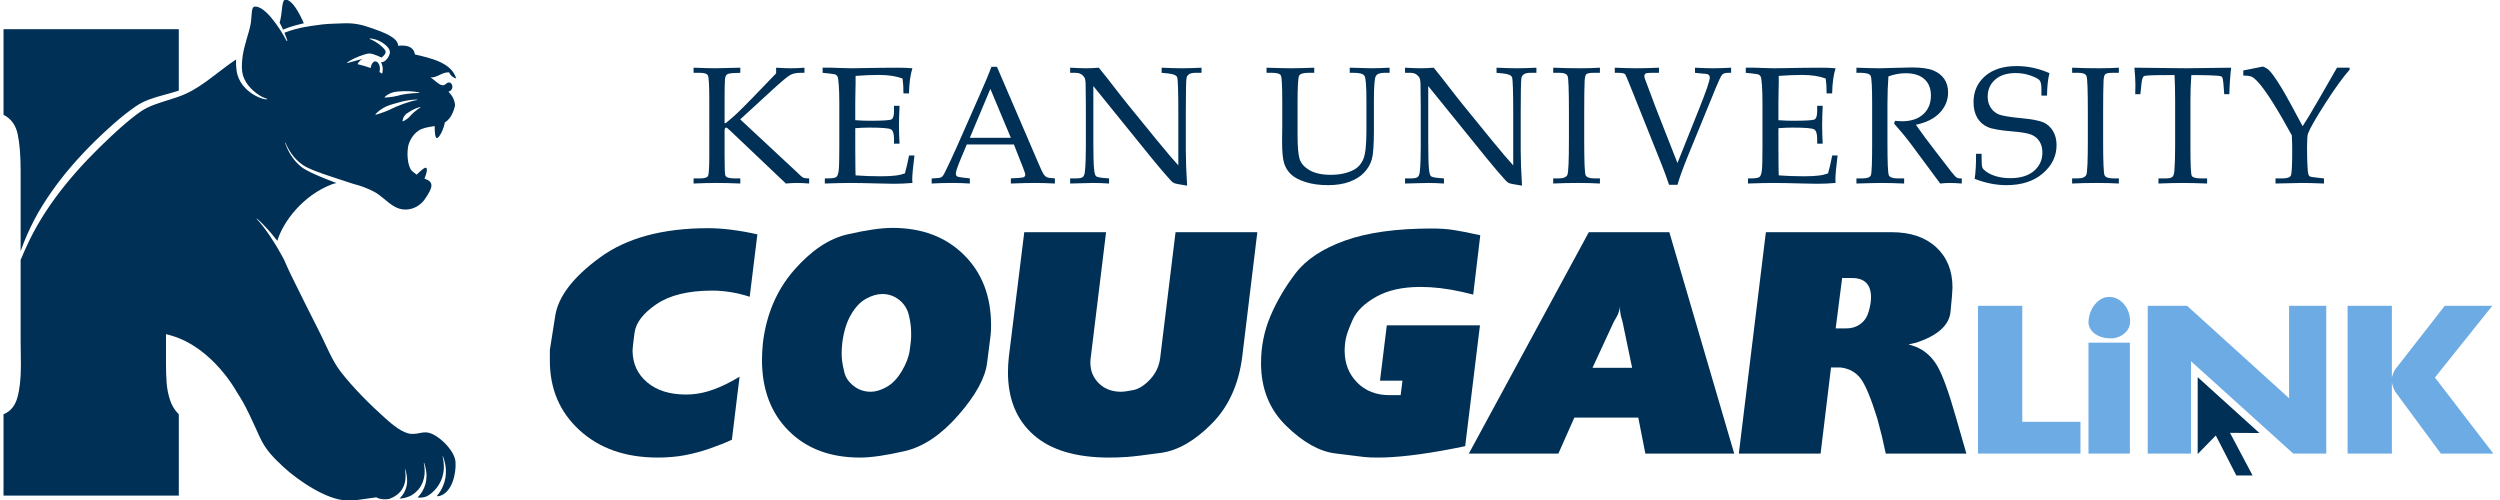 <?xml version="1.0" encoding="utf-8"?>
<!-- Generator: Adobe Illustrator 16.0.3, SVG Export Plug-In . SVG Version: 6.00 Build 0)  -->
<!DOCTYPE svg PUBLIC "-//W3C//DTD SVG 1.1//EN" "http://www.w3.org/Graphics/SVG/1.1/DTD/svg11.dtd">
<svg version="1.1" id="Layer_1" xmlns="http://www.w3.org/2000/svg" xmlns:xlink="http://www.w3.org/1999/xlink" x="0px" y="0px"
	 width="750px" height="150px" viewBox="0 0 750 150" enable-background="new 0 0 750 150" xml:space="preserve">
<g>
	<g>
		<path fill="#003056" d="M227.215,70.307l-2.304,18.72c-3.805-1.231-7.566-1.844-11.263-1.844c-7.125,0-12.695,1.354-16.69,4.055
			c-3.996,2.715-6.191,5.564-6.593,8.588c-0.401,3.007-0.597,4.758-0.597,5.253c0,3.932,1.447,7.139,4.343,9.589
			c2.881,2.46,6.783,3.692,11.713,3.692c2.205,0,4.406-0.323,6.587-0.969c2.186-0.646,4.533-1.643,7.057-2.997l2.401-1.385
			l-2.304,18.911c-1.849,0.871-4.044,1.736-6.602,2.63c-2.548,0.886-5.067,1.561-7.565,2.025c-2.489,0.465-5.18,0.695-8.069,0.695
			c-9.654,0-17.464-2.721-23.425-8.163c-5.972-5.442-8.949-12.402-8.949-20.896c0-1.041,0-2.121,0-3.232
			c0.181-0.982,0.719-4.376,1.608-10.186c0.896-5.815,5.36-11.645,13.381-17.519c8.024-5.883,18.862-8.817,32.516-8.817
			C216.764,68.458,221.688,69.075,227.215,70.307z"/>
		<path fill="#003056" d="M228.877,102.823c1.047-8.543,4.138-15.775,9.263-21.694c5.144-5.927,10.52-9.541,16.148-10.831
			c5.623-1.281,10.099-1.932,13.418-1.932c8.856,0,16.006,2.685,21.45,8.068c5.442,5.37,8.166,12.413,8.166,21.143
			c0,1.462-0.063,2.596-0.186,3.398c-0.122,0.802-0.465,3.448-1.017,7.927c-0.553,4.475-3.408,9.684-8.578,15.606
			c-5.164,5.933-10.544,9.535-16.138,10.827c-5.6,1.28-10.055,1.937-13.386,1.937c-8.915,0-16.045-2.67-21.391-8.01
			c-5.35-5.341-8.029-12.442-8.029-21.284C228.599,106.32,228.696,104.603,228.877,102.823z M252.684,102.871
			c-0.068,0.544-0.118,1.126-0.147,1.742c-0.024,0.62-0.039,1.085-0.039,1.39c0,0.733,0.039,1.505,0.137,2.307
			c0.083,0.793,0.328,1.957,0.686,3.458c0.371,1.507,1.291,2.847,2.772,4.015c1.478,1.16,3.188,1.742,5.164,1.742
			c1.414,0,2.983-0.47,4.705-1.424s3.247-2.538,4.567-4.749c1.315-2.21,2.123-4.317,2.392-6.322
			c0.278-1.992,0.421-3.292,0.421-3.878c0-0.587,0-1.027,0-1.325c0-1.668-0.24-3.433-0.689-5.316
			c-0.465-1.868-1.438-3.393-2.905-4.554c-1.482-1.168-3.169-1.756-5.086-1.756c-1.467,0-3.076,0.456-4.788,1.389
			c-1.731,0.916-3.247,2.524-4.568,4.789C253.983,96.652,253.104,99.489,252.684,102.871z"/>
		<path fill="#003056" d="M302.668,106.933l4.611-37.276h24.541l-4.612,37.729c-0.068,0.305-0.098,0.769-0.098,1.389
			c0,2.514,0.87,4.602,2.587,6.261c1.712,1.671,3.933,2.489,6.642,2.489c0.743,0,1.945-0.166,3.638-0.495
			c1.697-0.342,3.379-1.423,5.075-3.236c1.693-1.81,2.686-3.957,2.999-6.407l4.611-37.729h24.535l-4.519,37.276
			c-1.046,8.352-4.104,15.086-9.179,20.195c-5.072,5.107-10.114,8.006-15.132,8.72c-5.013,0.695-8.465,1.116-10.372,1.243
			c-1.912,0.122-3.647,0.181-5.258,0.181c-9.951,0-17.517-2.27-22.642-6.783c-5.131-4.51-7.708-10.798-7.708-18.858
			C302.389,110.149,302.482,108.59,302.668,106.933z"/>
		<path fill="#003056" d="M444.083,70.581l-2.122,17.796l-3.43-0.826c-4.361-0.979-8.479-1.473-12.352-1.473
			c-5.419,0-9.868,0.994-13.374,2.979c-3.497,1.986-5.82,4.255-6.965,6.788c-1.14,2.538-1.829,4.427-2.079,5.688
			c-0.245,1.246-0.367,2.488-0.367,3.712c0,3.789,1.242,6.952,3.737,9.496c2.493,2.538,5.73,3.805,9.727,3.805h2.401h0.465h0.465
			l0.557-4.338h-6.748l2.038-16.598h27.949l-4.436,36.242l-4.147,0.832c-9.032,1.727-16.388,2.587-22.04,2.587
			c-1.854,0-3.242-0.059-4.201-0.181c-0.953-0.127-3.81-0.485-8.572-1.066c-4.773-0.588-9.684-3.331-14.721-8.26
			c-5.042-4.906-7.561-11.181-7.561-18.809c0-4.989,0.934-9.688,2.817-14.114c1.868-4.43,4.381-8.698,7.517-12.826
			c3.129-4.114,8.068-7.396,14.803-9.82c6.738-2.436,15.454-3.644,26.143-3.644c2.402,0,4.607,0.151,6.598,0.465
			C438.189,69.319,440.816,69.843,444.083,70.581z"/>
		<path fill="#003056" d="M440.654,136.072l35.988-66.416h24.159l19.463,66.416h-26.657l-2.122-10.793h-19.181l-4.791,10.793
			H440.654z M477.749,110.344h11.887l-2.859-13.746l-0.542-1.94c-0.069-0.313-0.123-0.744-0.192-1.296
			c-0.059-0.557-0.059-1.047,0-1.468c-0.181,1.041-0.455,1.96-0.831,2.764l-1.1,1.94L477.749,110.344z"/>
		<path fill="#003056" d="M521.645,136.072l8.118-66.416h37.724c5.662,0,10.109,1.506,13.375,4.519
			c3.263,3.021,4.886,7.041,4.886,12.084c0,0.924-0.196,3.364-0.596,7.335c-0.407,3.962-3.796,7.02-10.193,9.185l-2.396,0.543
			l2.028,0.645c2.774,1.112,4.951,3.02,6.545,5.723c1.604,2.709,3.511,7.967,5.727,15.781l3.048,10.602h-24.18l-1.188-5.344
			l-1.378-5.258c-1.858-5.971-3.508-9.922-4.936-11.869c-1.457-1.931-3.472-3.057-6.049-3.354h-1.197h-1.674l-3.129,25.825H521.645z
			 M550.703,98.529h3.036c1.722,0,3.188-0.439,4.382-1.339c1.214-0.886,2.045-2.142,2.489-3.731c0.465-1.608,0.695-3.013,0.695-4.25
			c0-3.864-1.903-5.8-5.713-5.8h-2.948L550.703,98.529z"/>
	</g>
	<g>
		<path fill="#6DABE4" d="M593.406,136.072V91.741h13.275v34.801h17.459v9.53H593.406z"/>
		<path fill="#6DABE4" d="M626.547,97.02c0-2.172,0.617-4.036,1.84-5.596c1.236-1.55,2.685-2.344,4.367-2.344
			c1.727,0,3.197,0.721,4.431,2.158c1.232,1.438,1.843,3.179,1.843,5.227c0,1.399-0.567,2.588-1.721,3.575
			c-1.141,0.978-2.558,1.473-4.241,1.473c-1.682,0-3.14-0.416-4.37-1.229C627.472,99.463,626.747,98.378,626.547,97.02z
			 M626.547,136.072v-33.268h12.417v33.268H626.547z"/>
		<path fill="#6DABE4" d="M704.279,136.072V91.741h13.283v21.513c0.205-0.725,0.396-1.305,0.581-1.711
			c0.182-0.416,0.441-0.807,0.764-1.179l14.52-18.623h14.261l-17.215,21.513L748,136.072h-15.747l-13.346-18.089
			c-0.322-0.41-0.592-0.86-0.792-1.399c-0.211-0.537-0.396-1.109-0.553-1.725v21.213H704.279z"/>
		<polygon fill-rule="evenodd" clip-rule="evenodd" fill="#003056" points="659.303,113.146 659.303,136.215 664.742,130.645 
			670.894,142.631 675.773,142.631 669.001,129.853 677.827,129.91 		"/>
		<polygon fill-rule="evenodd" clip-rule="evenodd" fill="#6DABE4" points="644.319,136.072 657.299,136.072 657.299,108.369 
			687.972,136.072 697.875,136.072 697.875,91.741 686.729,91.741 686.729,119.476 656.125,91.741 644.319,91.741 		"/>
	</g>
</g>
<g>
	<path fill="#003056" d="M222.065,35.814L238.72,51.32l1.515,1.441c0.309,0.309,0.622,0.513,0.939,0.61s0.843,0.146,1.575,0.146
		v1.539c-1.335-0.115-2.507-0.171-3.516-0.171c-1.059,0-2.215,0.057-3.468,0.171L218.94,39.086c-0.57-0.537-0.92-0.806-1.05-0.806
		c-0.343,0-0.513,0.318-0.513,0.953v7.448c0,3.63,0.073,5.616,0.221,5.958c0.245,0.586,1.129,0.879,2.65,0.879h1.841v1.539
		c-2.658-0.115-5.015-0.171-7.069-0.171c-2.152,0-4.469,0.057-6.947,0.171v-1.539h1.979c1.302,0,2.084-0.24,2.344-0.72
		c0.261-0.479,0.391-2.552,0.391-6.214V30.246c0-4.477-0.13-6.996-0.391-7.558c-0.26-0.562-1.042-0.842-2.344-0.842h-1.979v-1.539
		c2.984,0.114,5.146,0.171,6.482,0.171c0.962,0,3.474-0.057,7.534-0.171v1.539l-1.938,0.073c-1.113,0.049-1.817,0.2-2.111,0.452
		c-0.295,0.252-0.479,0.753-0.553,1.502c-0.073,0.749-0.109,2.906-0.109,6.471v6.594h0.341c1.335-1.091,2.482-2.088,3.443-2.992
		c0.961-0.903,2.54-2.486,4.737-4.749l6.936-7.18v-1.709c1.791,0.114,3.272,0.171,4.444,0.171c1.221,0,2.572-0.057,4.054-0.171
		v1.539h-1.318c-1.173,0-2.165,0.224-2.979,0.671s-2.694,2.023-5.641,4.725L222.065,35.814z"/>
	<path fill="#003056" d="M256.581,38.452v5.993l0.024,3.449c0,2.152,0.024,3.726,0.073,4.721c2.381,0.179,4.932,0.269,7.655,0.269
		c1.826,0,3.357-0.081,4.598-0.244c0.799-0.098,1.646-0.309,2.543-0.635c0.407-1.433,0.823-3.224,1.248-5.372h1.611
		c-0.439,3.576-0.659,5.96-0.659,7.151l0.049,1.103c-1.873,0.163-3.712,0.244-5.519,0.244l-3.835-0.073
		c-4.232-0.115-7.342-0.171-9.327-0.171c-1.905,0-4.438,0.057-7.596,0.171v-1.539h0.758c1.416,0,2.308-0.138,2.674-0.415
		c0.366-0.276,0.61-0.928,0.732-1.953c0.122-1.026,0.184-3.289,0.184-6.789V30.955c0-2.198-0.054-3.997-0.159-5.397
		c-0.106-1.4-0.22-2.234-0.342-2.502c-0.122-0.269-0.297-0.477-0.525-0.623c-0.228-0.146-0.928-0.277-2.1-0.391l-1.881-0.195v-1.539
		h2.638l2.589,0.085c1.448,0.057,2.547,0.085,3.296,0.085l9.377-0.143l4.445-0.028c1.514-0.016,3.044,0.041,4.591,0.171
		c-0.619,1.934-0.961,4.449-1.026,7.546h-1.66c0-1.791-0.09-3.28-0.269-4.469c-1.921-0.717-4.282-1.075-7.082-1.075
		c-2.23,0-4.566,0.098-7.008,0.292c0.016,1.528,0,3.055-0.049,4.583l-0.049,3.753v4.949c1.611,0.114,3.036,0.17,4.273,0.17
		c3.874,0,6.067-0.134,6.581-0.403c0.513-0.269,0.77-1.103,0.77-2.503v-1.587h1.66c-0.114,2.458-0.171,4.42-0.171,5.885
		c0,1.547,0.057,3.37,0.171,5.47h-1.66v-1.417c0-1.563-0.306-2.519-0.916-2.869s-2.764-0.525-6.459-0.525
		C259.463,38.28,258.046,38.337,256.581,38.452z"/>
	<path fill="#003056" d="M304.167,43.335H290.04l-1.655,3.931c-1.091,2.605-1.637,4.201-1.637,4.786
		c0,0.375,0.102,0.644,0.306,0.806c0.203,0.163,0.721,0.293,1.551,0.391l2.345,0.269v1.539c-1.563-0.115-3.321-0.171-5.275-0.171
		c-2.344,0-4.403,0.057-6.178,0.171v-1.539l0.732-0.024c1.139-0.033,1.876-0.15,2.21-0.354s0.688-0.704,1.063-1.502
		c1.155-2.344,2.336-4.875,3.541-7.594l6.715-15.213c1.791-4.037,3.012-6.968,3.663-8.792h1.66l12.356,28.742
		c0.83,1.954,1.384,3.13,1.661,3.529c0.276,0.399,0.594,0.684,0.952,0.854c0.358,0.171,1.164,0.29,2.417,0.354v1.539
		c-2.116-0.115-4.135-0.171-6.056-0.171c-1.791,0-4.176,0.057-7.155,0.171v-1.539l2.418-0.146c0.863-0.064,1.376-0.154,1.538-0.269
		c0.245-0.179,0.366-0.407,0.366-0.684c0-0.293-0.244-1.058-0.732-2.295L304.167,43.335z M290.95,41.333h12.303l-6.147-14.67
		L290.95,41.333z"/>
	<path fill="#003056" d="M328.003,25.817v16.88c0,3.843,0.074,6.522,0.222,8.037c0.114,1.156,0.306,1.86,0.576,2.113
		c0.27,0.253,1.052,0.436,2.345,0.55l1.571,0.122v1.539c-1.779-0.115-3.386-0.171-4.821-0.171c-0.995,0-3.279,0.057-6.852,0.171
		v-1.539h1.758c1.058,0,1.75-0.146,2.075-0.439c0.326-0.293,0.529-0.871,0.611-1.734c0.179-1.791,0.269-4.225,0.269-7.302V31.907
		c0-2.279-0.024-4.533-0.073-6.764c-0.033-0.944-0.159-1.591-0.379-1.941c-0.22-0.35-0.541-0.664-0.964-0.94
		c-0.425-0.276-1.019-0.415-1.783-0.415h-1.514v-1.539c2.067,0.114,3.646,0.171,4.737,0.171c1.172,0,2.458-0.057,3.858-0.171
		c1.611,1.97,3.129,3.887,4.554,5.751c1.425,1.864,2.902,3.74,4.433,5.629l8.352,10.256c3.012,3.68,5.185,6.235,6.52,7.667V33.934
		c0-6.561-0.118-10.147-0.354-10.757c-0.236-0.61-1.177-0.997-2.821-1.16l-1.831-0.17v-1.539c2.621,0.114,4.656,0.171,6.104,0.171
		c1.515,0,3.468-0.057,5.861-0.171v1.539h-1.881c-1.514,0-2.385,0.505-2.612,1.514c-0.146,0.667-0.22,4.233-0.22,10.695v11.014
		c0,2.963,0.13,6.504,0.391,10.623c-2.214-0.342-3.5-0.591-3.858-0.745c-0.358-0.155-0.7-0.411-1.025-0.769
		c-1.808-2.003-3.704-4.227-5.69-6.669L328.003,25.817z"/>
	<path fill="#003056" d="M379.963,21.846v-1.539c3.337,0.114,5.764,0.171,7.277,0.171c1.596,0,3.939-0.057,7.033-0.171v1.539h-1.783
		c-1.53,0-2.45,0.293-2.76,0.879c-0.31,0.586-0.463,3.24-0.463,7.961v9.572c0,3.5,0.19,5.934,0.573,7.302
		c0.382,1.367,1.371,2.524,2.968,3.467c1.595,0.945,3.727,1.417,6.397,1.417c2.751,0,5.071-0.504,6.959-1.514
		c1.303-0.7,2.254-1.786,2.857-3.26c0.602-1.473,0.903-4.27,0.903-8.388v-9.206c0-4.265-0.191-6.704-0.574-7.314
		c-0.382-0.61-1.438-0.916-3.162-0.916h-1.27v-1.539c3.376,0.114,5.522,0.171,6.436,0.171c1.484,0,3.328-0.057,5.53-0.171v1.539
		h-1.67c-1.293,0-2.123,0.346-2.491,1.038c-0.368,0.692-0.552,3.122-0.552,7.29v9.157c0,4.184-0.207,7.005-0.622,8.461
		c-0.415,1.457-1.174,2.771-2.272,3.944c-1.099,1.172-2.563,2.1-4.395,2.784c-1.832,0.684-3.985,1.025-6.459,1.025
		c-2.556,0-4.795-0.305-6.716-0.916s-3.367-1.363-4.334-2.259c-0.97-0.895-1.67-1.99-2.101-3.285
		c-0.432-1.294-0.647-3.496-0.647-6.605l0.05-4.64v-7.448c0-4.591-0.135-7.163-0.403-7.717c-0.269-0.553-1.127-0.83-2.577-0.83
		H379.963z"/>
	<path fill="#003056" d="M428.471,25.817v16.88c0,3.843,0.073,6.522,0.221,8.037c0.115,1.156,0.307,1.86,0.576,2.113
		c0.271,0.253,1.052,0.436,2.344,0.55l1.572,0.122v1.539c-1.779-0.115-3.386-0.171-4.82-0.171c-0.996,0-3.28,0.057-6.853,0.171
		v-1.539h1.758c1.059,0,1.751-0.146,2.076-0.439c0.325-0.293,0.529-0.871,0.61-1.734c0.179-1.791,0.269-4.225,0.269-7.302V31.907
		c0-2.279-0.024-4.533-0.073-6.764c-0.033-0.944-0.158-1.591-0.379-1.941c-0.22-0.35-0.541-0.664-0.964-0.94
		c-0.424-0.276-1.019-0.415-1.783-0.415h-1.514v-1.539c2.067,0.114,3.646,0.171,4.738,0.171c1.171,0,2.457-0.057,3.857-0.171
		c1.611,1.97,3.129,3.887,4.554,5.751c1.425,1.864,2.902,3.74,4.433,5.629l8.352,10.256c3.012,3.68,5.185,6.235,6.52,7.667V33.934
		c0-6.561-0.118-10.147-0.354-10.757c-0.235-0.61-1.176-0.997-2.819-1.16l-1.831-0.17v-1.539c2.621,0.114,4.655,0.171,6.104,0.171
		c1.515,0,3.469-0.057,5.861-0.171v1.539h-1.881c-1.514,0-2.385,0.505-2.611,1.514c-0.147,0.667-0.221,4.233-0.221,10.695v11.014
		c0,2.963,0.131,6.504,0.391,10.623c-2.214-0.342-3.5-0.591-3.858-0.745c-0.357-0.155-0.7-0.411-1.025-0.769
		c-1.808-2.003-3.703-4.227-5.689-6.669L428.471,25.817z"/>
	<path fill="#003056" d="M465.965,53.518h1.537c1.515,0,2.423-0.366,2.724-1.099c0.301-0.733,0.452-4.241,0.452-10.525v-8.278
		c0-6.512-0.131-10.102-0.391-10.769c-0.261-0.668-1.042-1.001-2.345-1.001h-1.978v-1.539c2.707,0.114,5.381,0.171,8.023,0.171
		c2.202,0,4.198-0.057,5.992-0.171v1.539h-1.889c-1.163,0-1.892,0.139-2.185,0.415c-0.296,0.277-0.467,0.977-0.516,2.1
		c-0.083,1.743-0.123,4.844-0.123,9.305v8.424c0,6.333,0.139,9.821,0.417,10.464c0.277,0.644,1.169,0.964,2.675,0.964h1.62v1.539
		c-2.005-0.115-4.191-0.171-6.556-0.171c-2.756,0-5.243,0.057-7.46,0.171V53.518z"/>
	<path fill="#003056" d="M500.723,55.447c-0.731-2.181-1.48-4.225-2.246-6.129l-8.742-21.856c-1.254-3.158-1.986-4.884-2.199-5.177
		c-0.211-0.293-0.911-0.439-2.098-0.439h-1.003v-1.539c2.545,0.114,4.709,0.171,6.49,0.171c1.881,0,4.136-0.057,6.764-0.171v1.539
		h-2.411c-0.827,0-1.362,0.078-1.604,0.234c-0.243,0.156-0.364,0.398-0.364,0.726c0,0.214,0.04,0.452,0.121,0.714l3.159,8.444
		l6.646,16.942l6.457-16.154c2.159-5.389,3.237-8.542,3.237-9.458c0-0.74-0.445-1.126-1.337-1.158l-0.999-0.073l-2.097-0.217v-1.539
		c2.16,0.114,3.938,0.171,5.333,0.171c1.462,0,3.295-0.057,5.502-0.171v1.539h-0.978c-0.781,0-1.348,0.183-1.696,0.549
		c-0.352,0.366-0.981,1.665-1.893,3.895l-8.23,20.098c-1.546,3.777-2.646,6.797-3.296,9.06H500.723z"/>
	<path fill="#003056" d="M533.53,38.452v5.993l0.022,3.449c0,2.152,0.024,3.726,0.074,4.721c2.38,0.179,4.932,0.269,7.654,0.269
		c1.826,0,3.358-0.081,4.599-0.244c0.799-0.098,1.646-0.309,2.543-0.635c0.408-1.433,0.823-3.224,1.247-5.372h1.611
		c-0.439,3.576-0.659,5.96-0.659,7.151l0.049,1.103c-1.871,0.163-3.711,0.244-5.518,0.244l-3.835-0.073
		c-4.231-0.115-7.342-0.171-9.328-0.171c-1.904,0-4.436,0.057-7.595,0.171v-1.539h0.758c1.416,0,2.308-0.138,2.674-0.415
		c0.366-0.276,0.61-0.928,0.731-1.953c0.123-1.026,0.184-3.289,0.184-6.789V30.955c0-2.198-0.053-3.997-0.158-5.397
		c-0.105-1.4-0.221-2.234-0.342-2.502c-0.123-0.269-0.297-0.477-0.525-0.623c-0.228-0.146-0.928-0.277-2.099-0.391l-1.881-0.195
		v-1.539h2.637l2.588,0.085c1.449,0.057,2.549,0.085,3.298,0.085l9.377-0.143l4.443-0.028c1.515-0.016,3.045,0.041,4.591,0.171
		c-0.619,1.934-0.96,4.449-1.025,7.546h-1.66c0-1.791-0.09-3.28-0.27-4.469c-1.921-0.717-4.281-1.075-7.081-1.075
		c-2.23,0-4.566,0.098-7.008,0.292c0.016,1.528,0,3.055-0.05,4.583l-0.047,3.753v4.949c1.61,0.114,3.036,0.17,4.272,0.17
		c3.875,0,6.068-0.134,6.58-0.403c0.514-0.269,0.771-1.103,0.771-2.503v-1.587h1.66c-0.114,2.458-0.17,4.42-0.17,5.885
		c0,1.547,0.056,3.37,0.17,5.47h-1.66v-1.417c0-1.563-0.306-2.519-0.916-2.869s-2.764-0.525-6.46-0.525
		C536.411,38.28,534.993,38.337,533.53,38.452z"/>
	<path fill="#003056" d="M574.759,37.426c1.596,2.295,3.573,4.965,5.934,8.01l4.689,6.081c0.83,1.042,1.382,1.636,1.66,1.782
		c0.276,0.147,0.562,0.22,0.854,0.22h0.636v1.539c-1.353-0.115-2.533-0.171-3.541-0.171c-0.929,0-1.905,0.057-2.931,0.171
		l-8.646-11.673c-1.611-2.149-3.337-4.249-5.177-6.3l0.244-0.831c0.945,0.082,1.646,0.123,2.101,0.123c2.718,0,4.847-0.7,6.386-2.1
		c1.539-1.4,2.308-3.272,2.308-5.617c0-2.1-0.651-3.74-1.954-4.921c-1.302-1.18-3.183-1.771-5.642-1.771
		c-1.708,0-3.427,0.318-5.152,0.953c-0.195,2.588-0.292,5.356-0.292,8.303v11.795c0,5.747,0.138,8.934,0.415,9.56
		c0.276,0.627,1.172,0.94,2.687,0.94h1.905v1.539c-2.704-0.115-4.941-0.171-6.716-0.171c-1.4,0-3.932,0.057-7.596,0.171v-1.539
		h1.833c1.398,0,2.229-0.305,2.49-0.916c0.261-0.61,0.391-3.822,0.391-9.633V31.223c0-5.046-0.151-7.871-0.452-8.474
		c-0.303-0.602-1.282-0.903-2.942-0.903h-1.319v-1.539c3.029,0.114,5.34,0.171,6.936,0.171c1.075,0,2.621-0.041,4.641-0.122
		c2.343-0.081,4.027-0.122,5.054-0.122c2.817,0,4.953,0.297,6.411,0.892c1.456,0.594,2.563,1.453,3.321,2.576
		c0.756,1.124,1.134,2.467,1.134,4.03c0,2.295-0.826,4.322-2.478,6.08C580.298,35.57,577.9,36.775,574.759,37.426z"/>
	<path fill="#003056" d="M614.842,21.944c-0.456,1.693-0.7,3.939-0.732,6.74h-1.685V26.73c0-1.27-0.171-2.132-0.514-2.588
		c-0.342-0.456-1.233-0.94-2.674-1.453s-2.959-0.77-4.555-0.77c-2.604,0-4.652,0.659-6.142,1.975
		c-1.488,1.317-2.234,3.007-2.234,5.072c0,1.3,0.307,2.417,0.916,3.352c0.611,0.935,1.433,1.609,2.467,2.024
		c1.034,0.414,3.228,0.78,6.58,1.096c3.354,0.326,5.622,0.758,6.802,1.295c1.181,0.538,2.124,1.401,2.832,2.59
		c0.709,1.188,1.063,2.598,1.063,4.227c0,3.273-1.366,6.091-4.102,8.453s-6.384,3.542-10.941,3.542
		c-1.562,0-3.138-0.159-4.725-0.476c-1.586-0.317-3.187-0.785-4.798-1.404c0.293-1.953,0.431-4.46,0.415-7.521h1.66v1.221
		c0,1.58,0.081,2.556,0.244,2.931c0.162,0.375,0.546,0.773,1.147,1.196c0.896,0.635,1.961,1.12,3.199,1.453
		c1.236,0.334,2.572,0.501,4.006,0.501c3.076,0,5.452-0.725,7.129-2.174c1.678-1.448,2.516-3.288,2.516-5.519
		c0-1.302-0.285-2.405-0.855-3.309c-0.569-0.903-1.366-1.575-2.392-2.014c-1.026-0.44-2.922-0.773-5.69-1.001
		c-3.679-0.293-6.178-0.732-7.497-1.319c-1.317-0.586-2.352-1.51-3.102-2.771c-0.749-1.261-1.122-2.828-1.122-4.701
		c0-3.175,1.147-5.771,3.442-7.79c2.296-2.019,5.471-3.028,9.523-3.028c1.629,0,3.261,0.175,4.897,0.525
		C611.558,20.694,613.196,21.228,614.842,21.944z"/>
	<path fill="#003056" d="M621.64,53.518h1.539c1.513,0,2.421-0.366,2.724-1.099c0.301-0.733,0.45-4.241,0.45-10.525v-8.278
		c0-6.512-0.131-10.102-0.391-10.769c-0.261-0.668-1.042-1.001-2.343-1.001h-1.979v-1.539c2.707,0.114,5.383,0.171,8.024,0.171
		c2.201,0,4.199-0.057,5.993-0.171v1.539h-1.891c-1.161,0-1.89,0.139-2.185,0.415c-0.294,0.277-0.467,0.977-0.516,2.1
		c-0.081,1.743-0.123,4.844-0.123,9.305v8.424c0,6.333,0.139,9.821,0.417,10.464c0.279,0.644,1.171,0.964,2.677,0.964h1.62v1.539
		c-2.007-0.115-4.191-0.171-6.556-0.171c-2.757,0-5.244,0.057-7.462,0.171V53.518z"/>
	<path fill="#003056" d="M657.4,22.53c-0.18,2.442-0.27,5.015-0.27,7.716v13.919c0,5.177,0.131,8.03,0.391,8.56
		c0.261,0.529,1.189,0.793,2.784,0.793h1.831v1.539c-2.881-0.115-5.322-0.171-7.326-0.171c-2.018,0-4.442,0.057-7.276,0.171v-1.539
		h2.051c1.075,0,1.774-0.142,2.101-0.427c0.325-0.285,0.529-0.842,0.61-1.672c0.163-1.905,0.244-4.363,0.244-7.375V30.1
		c0-2.751-0.057-5.274-0.171-7.57h-2.485c-4.011,0-6.22,0.094-6.626,0.281c-0.406,0.188-0.674,0.916-0.804,2.186l-0.341,3.272
		h-1.538l0.048-2.906c0-1.172-0.097-2.857-0.292-5.055c8.791,0.114,13.959,0.171,15.506,0.171l13.503-0.171
		c-0.308,2.751-0.486,5.405-0.536,7.96h-1.539l-0.243-3.199c-0.098-1.106-0.237-1.762-0.415-1.965
		c-0.179-0.204-0.578-0.33-1.197-0.379c-1.791-0.13-3.826-0.195-6.104-0.195H657.4z"/>
	<path fill="#003056" d="M690.791,37.865c0.994-1.5,2.564-4.108,4.713-7.825l5.594-9.732h3.783v0.611
		c-1.986,2.233-4.419,5.599-7.302,10.098c-2.881,4.499-4.606,7.515-5.177,9.047c-0.195,0.537-0.292,1.91-0.292,4.119
		c0,2.942,0.072,5.274,0.22,6.996c0.097,0.927,0.264,1.483,0.5,1.67c0.235,0.187,1.071,0.345,2.503,0.475l1.855,0.195v1.539
		c-2.837-0.115-5.055-0.171-6.652-0.171l-7.877,0.171v-1.539h2.087c1.389,0,2.225-0.284,2.503-0.853
		c0.277-0.568,0.417-3.136,0.417-7.702c0-1.333-0.041-2.786-0.122-4.363c-2.1-3.853-4.038-7.186-5.812-9.998
		c-1.774-2.813-3.273-4.869-4.494-6.17c-0.667-0.715-1.249-1.187-1.745-1.415c-0.498-0.227-1.331-0.341-2.503-0.341v-1.539
		c0.667-0.13,1.978-0.391,3.932-0.781l1.928-0.391c0.749,0.277,1.353,0.626,1.809,1.05c0.813,0.765,2.058,2.515,3.735,5.25
		C685.68,28.366,687.812,32.232,690.791,37.865z"/>
</g>
<path fill="#003056" d="M1.057,34.438V8.767h52.581v18.424c-1.543,0.508-3.124,0.917-4.698,1.352
	c-2.84,0.783-5.774,1.648-8.212,3.361c-0.994,0.699-1.979,1.406-2.937,2.154c-1.261,0.984-2.482,2.017-3.687,3.071
	c-1.934,1.692-3.823,3.454-5.657,5.256c-2.383,2.343-4.672,4.776-6.861,7.3c-2.169,2.5-4.211,5.114-6.111,7.824
	c-1.905,2.719-3.689,5.548-5.22,8.496c-0.756,1.458-1.474,2.938-2.139,4.44c-0.656,1.483-1.242,2.993-1.781,4.523
	c-0.049,0.138-0.097,0.275-0.146,0.413V51.125c0-4.493-0.295-8.115-0.883-10.869C4.718,37.501,3.301,35.562,1.057,34.438
	 M84.925,8.885c0.453-0.194,0.913-0.374,1.376-0.542c1.419-0.513,3.306-1.03,4.847-1.368c-1.443-3.283-3.528-7.063-5.482-7.077
	c-1.152-0.007-0.944,3.28-1.522,5.879c-0.077,0.347-0.161,0.694-0.251,1.045c0.101,0.184,0.2,0.369,0.296,0.554
	C84.448,7.872,84.692,8.375,84.925,8.885 M136.658,138.637c0.216,3.422-1.017,9.075-4.756,10.15
	c-0.289,0.082-0.586,0.089-0.873,0.051c0.805-0.95,1.466-2.022,1.935-3.18c0.303-0.751,0.534-1.531,0.667-2.331
	c0.134-0.811,0.166-1.617,0.141-2.437c-0.059-0.793-0.16-1.576-0.36-2.349c-0.146-0.565-0.331-1.117-0.53-1.665
	c-0.081,0.022-0.112,0.005-0.094,0.087l0.085,0.387c0.08,0.362,0.137,0.729,0.186,1.098c0.107,0.811,0.115,1.621,0.069,2.436
	c-0.084,0.826-0.225,1.636-0.487,2.426c-0.249,0.748-0.588,1.469-1.004,2.138c-0.748,1.2-1.741,2.24-2.902,3.046
	c-0.331,0.197-0.703,0.411-0.812,0.45c-0.839,0.303-1.763,0.427-2.666,0.301c0.544-0.547,1.026-1.156,1.431-1.825
	c0.833-1.38,1.25-2.96,1.273-4.567c0.02-1.378-0.293-2.715-0.727-4.014c-0.048,0.013-0.113,0.002-0.103,0.06
	c0.02,0.105,0.04,0.207,0.059,0.312c0.062,0.327,0.113,0.655,0.146,0.987c0.069,0.715,0.095,1.434,0.022,2.149
	c-0.159,1.568-0.704,3.082-1.696,4.321c-0.611,0.763-1.349,1.398-2.173,1.904c-0.709,0.39-2.03,0.969-3.637,0.99
	c0.104-0.1,0.205-0.202,0.304-0.31c1.105-1.191,1.774-2.685,1.955-4.299c0.13-1.424-0.115-2.793-0.525-4.152
	c-0.037,0.009-0.113,0.003-0.106,0.047c0.012,0.077,0.024,0.155,0.037,0.232c0.045,0.294,0.082,0.587,0.109,0.883
	c0.06,0.64,0.051,1.286-0.02,1.924c-0.176,1.588-0.874,3.095-2.065,4.176c-0.831,0.752-1.813,1.272-2.861,1.629
	c-0.048,0.007-0.098,0.014-0.151,0.023c-2.45,0.341-3.633-0.523-3.633-0.523s-1.575,0.234-2.364,0.338
	c-3.038,0.407-3.438,0.609-6.506,0.582c-6.029-0.051-14.85-6.18-18.963-9.996c-3.143-2.915-5.382-5.192-7.121-8.964
	c-2.173-4.709-4.084-9.332-6.911-13.553c0,0-7.145-13.356-19.754-16.961c-0.458-0.13-0.954-0.265-1.482-0.404v8.669
	c0,2.353,0.064,4.373,0.2,6.057c0.134,1.686,0.467,3.354,1.001,5.012c0.532,1.657,1.417,3.1,2.645,4.328v24.38H1.057v-24.39
	c2.085-0.854,3.473-2.537,4.169-5.053c0.695-2.514,1.042-5.696,1.042-9.547c0-1.658-0.014-2.98-0.041-3.971
	c-0.026-0.989-0.039-2.074-0.039-3.25V77.971c0.892-2.083,1.789-4.166,2.792-6.197c1.426-2.888,3.041-5.682,4.806-8.375
	c1.795-2.739,3.738-5.38,5.793-7.929c2.083-2.581,4.282-5.067,6.563-7.472c2.291-2.412,4.667-4.74,7.095-7.013
	c2.424-2.271,4.906-4.481,7.548-6.497c1.02-0.779,2.06-1.511,3.21-2.087c1.462-0.731,3.007-1.276,4.561-1.777
	c1.571-0.508,3.158-0.969,4.717-1.514c1.516-0.53,2.978-1.163,4.381-1.944c2.708-1.507,5.17-3.398,7.623-5.279
	c1.818-1.394,3.639-2.78,5.552-4.039c-0.007,0.16-0.015,0.319-0.017,0.479c-0.015,0.829,0.022,1.657,0.119,2.481
	c0.069,0.59,0.161,1.17,0.334,1.741c0.45,1.479,1.284,2.798,2.357,3.904c1.077,1.112,2.381,2.013,3.793,2.646
	c0.655,0.293,1.333,0.548,2.044,0.667c0.165,0.028,0.33,0.045,0.498,0.038c0.023-0.001,0.138,0.004,0.156-0.018
	c0.01-0.012-0.005-0.087-0.007-0.103c0-0.011-0.001-0.102-0.01-0.102c-0.055,0.002-0.111-0.005-0.165-0.015
	c-0.143-0.024-0.28-0.068-0.415-0.116c-0.618-0.221-1.2-0.549-1.751-0.901c-0.623-0.397-1.212-0.845-1.762-1.337
	c-1.084-0.969-2.039-2.119-2.664-3.438c-0.329-0.695-0.561-1.434-0.671-2.195c-0.115-0.8-0.112-1.627-0.083-2.433
	c0.059-1.656,0.331-3.297,0.727-4.904c0.391-1.614,0.911-3.195,1.351-4.797c0.219-0.795,0.433-1.599,0.566-2.415
	c0.135-0.823,0.178-1.658,0.237-2.488c0.03-0.406,0.063-0.813,0.125-1.216c0.055-0.356,0.127-0.75,0.335-1.054
	c0.229-0.333,0.612-0.326,0.977-0.275c0.385,0.053,0.756,0.185,1.104,0.357c0.682,0.338,1.288,0.819,1.844,1.333
	c0.571,0.528,1.098,1.101,1.594,1.699c1.775,2.133,3.267,4.51,4.586,6.946c0.052-0.027,0.104-0.053,0.157-0.081
	c0.049-0.025-0.001-0.101-0.015-0.145c-0.072-0.228-0.148-0.454-0.227-0.681c-0.19-0.54-0.396-1.075-0.617-1.603
	c2.026-0.797,4.14-1.355,6.28-1.757c0.003,0.005,0.005,0.011,0.007,0.017c1.251-0.238,2.528-0.43,3.806-0.578
	c0.354-0.051,0.706-0.103,1.059-0.152c1.635-0.223,4.938-0.288,6.586-0.355c2.983-0.125,5.419,0.359,8.232,1.376
	c1.235,0.446,3.94,1.295,5.89,2.485c1.328,0.809,2.303,1.777,2.226,2.88c2.214-0.259,4.673,0.051,5.066,2.594
	c0.006,0.046,3.097,0.625,5.703,1.537c3.335,1.165,5.828,2.826,6.697,5.694c-0.691-0.159-1.784-0.839-2.099-1.822
	c-0.116-0.027-0.235-0.04-0.36-0.039c-1.948,0.029-3.179,1.593-5.296,1.554c1.326,0.621,3.217,3.272,4.587,1.968
	c1.841-1.75,2.999,1.773,0.804,2.274c1.186,1.173,1.977,2.586,1.99,4.279c-0.49,1.912-1.307,3.685-2.679,4.7
	c-0.128,0.093-0.255,0.18-0.382,0.26c-0.285,1.851-1.631,4.738-2.418,4.679c-0.522-0.04-0.623-2.07-0.624-3.603
	c-1.239,0.224-2.52,0.346-3.86,0.87c-2.474,0.969-3.895,3.784-4.146,5.485c-0.413,2.798,0.083,6.235,1.327,7.242
	c0.416,0.336,0.837,0.682,1.277,0.999c1.067-1.075,2.498-2.375,2.89-2.043c0.405,0.343,0.052,1.818-0.556,3.209
	c2.971,1.019,2.543,2.596,0.191,6.074c-1.893,2.796-5.6,4.186-8.938,2.449c-2.389-1.244-4.041-3.407-6.535-4.669
	c-1.717-0.867-3.814-1.735-5.955-2.233c-2.24-0.761-4.499-1.467-6.744-2.211c-1.582-0.526-3.162-1.063-4.716-1.668
	c-0.752-0.293-1.499-0.601-2.227-0.951c-0.566-0.272-1.134-0.563-1.646-0.931c-1.229-0.881-2.3-1.929-3.19-3.154
	c-0.791-1.087-1.416-2.268-1.951-3.499c-0.117,0.046-0.106,0.035-0.065,0.151c0.057,0.161,0.113,0.32,0.173,0.48
	c0.128,0.341,0.266,0.678,0.415,1.011c0.314,0.708,0.675,1.396,1.084,2.054c0.822,1.318,1.836,2.486,3.032,3.477
	c0.452,0.375,0.957,0.685,1.466,0.976c0.705,0.402,1.435,0.76,2.172,1.101c2.304,1.064,4.675,1.979,7.046,2.886
	c-0.493,0.087-0.971,0.216-1.431,0.392c-8.633,3.315-14.566,11.136-16.319,16.938c-0.506-0.628-1.011-1.255-1.518-1.883
	c-0.507-0.629-1.059-1.23-1.599-1.83c-0.947-1.051-1.952-2.086-3.05-2.98c-0.01,0.011-0.078,0.082-0.073,0.087
	c0.459,0.461,0.875,0.959,1.296,1.456c0.507,0.599,0.991,1.231,1.448,1.869c0.467,0.65,0.946,1.3,1.378,1.972
	c0.448,0.694,0.896,1.388,1.342,2.082c0.446,0.691,0.848,1.416,1.262,2.127c0.402,0.692,0.798,1.383,1.177,2.089
	c0.111,0.207,0.223,0.414,0.334,0.622c0.706,1.619,1.475,3.335,2.125,4.669c2.711,5.553,6.014,12.09,8.794,17.61
	c1.848,3.668,3.487,7.968,6.002,11.25c3.715,4.847,9.025,10.122,13.557,14.17c1.816,1.626,5.119,4.48,7.713,4.601
	c2.645,0.124,3.748-1.094,6.25,0.009C132.468,131.411,136.453,135.421,136.658,138.637 M118.862,31.998
	c0.748-0.312,1.503-0.6,2.261-0.885c0.76-0.262,1.521-0.513,2.295-0.73c0.576-0.162,1.159-0.28,1.748-0.389
	c-0.011-0.109,0.013-0.128-0.093-0.127c-1.486,0.02-2.945,0.241-4.392,0.58c-0.796,0.187-1.579,0.413-2.362,0.648
	c-0.777,0.233-1.569,0.444-2.313,0.773c-0.719,0.318-1.411,0.724-2.039,1.195c-0.292,0.219-0.569,0.452-0.833,0.704
	c-0.06,0.057-0.539,0.511-0.49,0.581c0.009,0.013,0.052,0.091,0.067,0.087c0.058-0.016,0.116-0.032,0.175-0.05
	c0.153-0.044,0.305-0.098,0.457-0.145c0.352-0.106,0.7-0.225,1.049-0.345c0.75-0.261,1.506-0.522,2.235-0.844
	C117.381,32.72,118.099,32.31,118.862,31.998 M126.072,32.101c-0.093,0.024-0.187,0.048-0.28,0.073
	c-0.269,0.063-0.535,0.165-0.793,0.261c-0.535,0.2-1.07,0.439-1.559,0.732c-0.258,0.151-0.513,0.309-0.768,0.467
	c-0.253,0.157-0.517,0.303-0.752,0.488c-0.443,0.347-0.778,0.857-0.976,1.38c-0.063,0.171-0.112,0.349-0.138,0.529
	c-0.008,0.056-0.06,0.274-0.007,0.307c0.018,0.011,0.078,0.063,0.097,0.056c0.059-0.023,0.116-0.051,0.172-0.08
	c0.157-0.079,0.313-0.164,0.464-0.257c0.316-0.195,0.632-0.396,0.919-0.632c0.302-0.246,0.534-0.545,0.79-0.834
	c0.384-0.434,0.841-0.817,1.286-1.186c0.514-0.426,1.049-0.819,1.605-1.191C126.124,32.194,126.092,32.096,126.072,32.101
	 M115.502,29.012c-0.028,0.026-0.126,0.092-0.131,0.128c-0.003,0.024,0.034,0.076,0.044,0.098c0.024,0.054,0.252,0.013,0.31,0.01
	c0.366-0.021,0.732-0.059,1.098-0.097c0.787-0.082,1.577-0.196,2.342-0.394c0.396-0.103,0.789-0.22,1.189-0.307
	c0.397-0.085,0.799-0.145,1.201-0.21c0.798-0.104,1.593-0.218,2.396-0.274c0.627-0.044,1.255-0.069,1.883-0.085
	c0.005-0.06,0.039-0.122-0.026-0.134c-0.123-0.023-0.246-0.047-0.368-0.071c-0.334-0.064-0.671-0.116-1.01-0.16
	c-0.748-0.099-1.503-0.149-2.256-0.165c-0.84-0.02-1.679,0.035-2.518,0.078c-0.8,0.042-1.558,0.167-2.306,0.463
	C116.679,28.158,116.032,28.516,115.502,29.012 M104.078,18.934c0.015,0.043,2.943-0.817,3.474-0.945
	c0.385-0.092,0.773-0.193,1.164-0.289c-1.158,0.688-1.444,1.551-1.444,1.551c1.621,0.382,2.913,0.781,3.934,1.154
	c0.14-1.162,0.758-2.037,1.443-1.997c0.734,0.042,1.401,1.124,1.326,2.405c-0.016,0.277-0.067,0.539-0.142,0.781
	c0.571,0.332,0.797,0.542,0.797,0.542c0.437-1.524,0.055-2.743-0.317-3.472c1.246,0.137,2.432-1.611,2.627-2.665
	c0.19-1.029-0.583-1.912-1.32-2.528c-1.267-1.057-3.011-1.875-4.68-1.932c-0.247,0.166,0.466,0.349,0.621,0.42
	c0.367,0.172,0.725,0.365,1.071,0.575c0.691,0.419,1.352,0.898,1.939,1.455c0.409,0.389,1.103,1.004,1.126,1.609
	c0.025,0.622-0.758,1.292-1.22,1.671c-0.891-0.42-1.813-0.809-2.759-1.086c-0.86-0.251-1.497-0.104-2.349,0.152
	c-1.047,0.314-2.078,0.705-3.062,1.182C106.044,17.646,103.981,18.638,104.078,18.934"/>
</svg>
